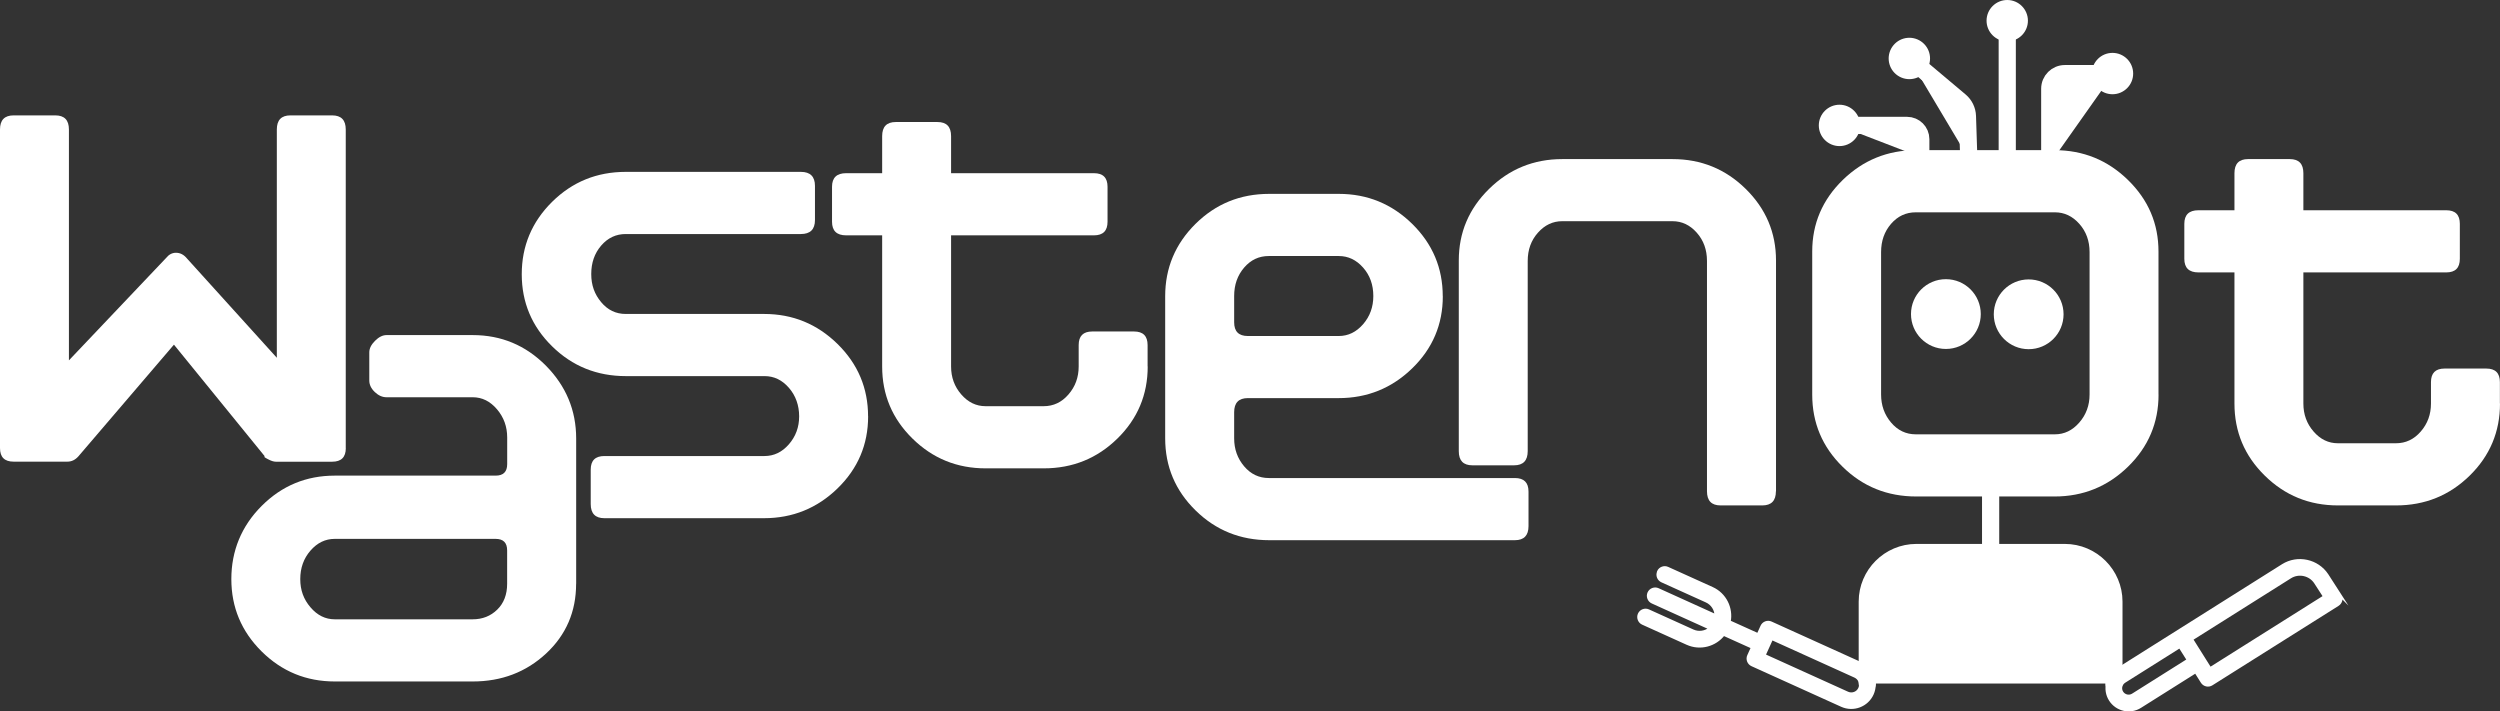 <?xml version="1.0" encoding="UTF-8"?><svg id="Layer_2" xmlns="http://www.w3.org/2000/svg" fill="#FFFFFF" viewBox="0 0 436.37 124.17"><rect x="0" y="0" width="436.37" height="124.17" fill="#333333" stroke="none"/><g id="Layer_1-2"><path d="m60.36,78.22c0,1.58-.79,2.37-2.37,2.37h-9.85c-.37,0-.84-.15-1.41-.46-.58-.3-.75-.46-.5-.46l-15.87-19.51-16.69,19.51c-.55.61-1.18.91-1.91.91H2.37c-1.58,0-2.37-.79-2.37-2.37V22.6c0-1.64.79-2.46,2.37-2.46h7.29c1.58,0,2.37.82,2.37,2.46v40.3l16.96-17.87c.49-.61,1.06-.91,1.73-.91.73,0,1.37.33,1.92,1l15.68,17.33V22.6c0-1.64.79-2.46,2.37-2.46h7.29c1.58,0,2.37.82,2.37,2.46v55.62Z" stroke-width="0"/><path d="m100.56,101.9c0,4.86-1.75,8.92-5.24,12.17-3.5,3.25-7.77,4.88-12.81,4.88h-24.07c-4.99,0-9.24-1.75-12.77-5.24-3.53-3.5-5.29-7.71-5.29-12.63s1.76-9.24,5.29-12.77,7.78-5.29,12.77-5.29h28.08c1.34,0,2.01-.67,2.01-2.01v-4.65c0-1.88-.59-3.52-1.78-4.92-1.19-1.4-2.6-2.1-4.24-2.1h-15.04c-.73,0-1.41-.3-2.05-.91-.64-.61-.96-1.28-.96-2.01v-4.92c0-.67.33-1.34,1-2.01s1.34-1,2.01-1h15.04c4.98,0,9.24,1.78,12.77,5.33,3.52,3.56,5.29,7.8,5.29,12.72v25.35Zm-12.04,0v-5.83c0-1.34-.67-2.01-2.01-2.01h-28.08c-1.64,0-3.05.68-4.24,2.05-1.19,1.37-1.78,3.03-1.78,4.97s.59,3.53,1.78,4.92c1.19,1.4,2.6,2.1,4.24,2.1h24.07c1.7,0,3.13-.56,4.29-1.69,1.15-1.12,1.73-2.63,1.73-4.51Z" stroke-width="0"/><path d="m151.53,72.67c0,4.92-1.78,9.12-5.34,12.58-3.56,3.46-7.84,5.2-12.84,5.2h-27.86c-1.58,0-2.38-.82-2.38-2.46v-6.02c0-1.58.79-2.37,2.38-2.37h27.95c1.65,0,3.07-.68,4.26-2.05,1.19-1.37,1.79-2.99,1.79-4.88s-.59-3.6-1.78-4.97c-1.19-1.37-2.6-2.05-4.25-2.05h-24.21c-5.06,0-9.35-1.73-12.88-5.2-3.53-3.46-5.3-7.66-5.3-12.58s1.76-9.13,5.29-12.63c3.53-3.49,7.81-5.24,12.86-5.24h30.57c1.64,0,2.46.82,2.46,2.44v5.97c0,1.63-.82,2.44-2.46,2.44h-30.57c-1.7,0-3.13.67-4.29,2.02-1.16,1.35-1.73,3-1.73,4.96s.58,3.53,1.73,4.91c1.15,1.38,2.58,2.06,4.29,2.06h24.16c4.98,0,9.25,1.75,12.81,5.24,3.56,3.5,5.33,7.71,5.33,12.63Z" stroke-width="0"/><path d="m200.33,63.97c0,4.92-1.76,9.12-5.29,12.58-3.53,3.46-7.81,5.2-12.86,5.2h-10.14c-4.99,0-9.24-1.73-12.77-5.2-3.53-3.46-5.29-7.66-5.29-12.58v-22.89h-6.29c-1.64,0-2.46-.79-2.46-2.37v-6.11c0-1.58.82-2.37,2.46-2.37h6.29v-6.47c0-1.64.79-2.46,2.37-2.46h7.29c1.58,0,2.37.82,2.37,2.46v6.47h24.94c1.58,0,2.37.79,2.37,2.37v6.11c0,1.58-.79,2.37-2.37,2.37h-24.94v22.89c0,1.89.59,3.51,1.78,4.88,1.19,1.37,2.6,2.05,4.24,2.05h10.14c1.7,0,3.15-.68,4.33-2.05,1.19-1.37,1.78-2.99,1.78-4.88v-3.74c0-1.58.79-2.37,2.37-2.37h7.29c1.58,0,2.37.79,2.37,2.37v3.74Z" stroke-width="0"/><path d="m436.37,70.44c0,4.92-1.76,9.12-5.29,12.58-3.53,3.46-7.81,5.2-12.86,5.2h-10.14c-4.99,0-9.24-1.73-12.77-5.2-3.53-3.46-5.29-7.66-5.29-12.58v-22.89h-6.29c-1.64,0-2.46-.79-2.46-2.37v-6.11c0-1.58.82-2.37,2.46-2.37h6.29v-6.47c0-1.64.79-2.46,2.37-2.46h7.29c1.58,0,2.37.82,2.37,2.46v6.47h24.94c1.58,0,2.37.79,2.37,2.37v6.11c0,1.58-.79,2.37-2.37,2.37h-24.94v22.89c0,1.89.59,3.51,1.78,4.88,1.19,1.37,2.6,2.05,4.24,2.05h10.14c1.7,0,3.15-.68,4.33-2.05,1.19-1.37,1.78-2.99,1.78-4.88v-3.74c0-1.58.79-2.37,2.37-2.37h7.29c1.58,0,2.37.79,2.37,2.37v3.74Z" stroke-width="0"/><path d="m251.84,51.71c0,4.92-1.78,9.12-5.34,12.58-3.56,3.46-7.84,5.2-12.84,5.2h-15.86c-1.58,0-2.38.82-2.38,2.46v4.56c0,1.89.58,3.51,1.74,4.88,1.16,1.37,2.6,2.05,4.31,2.05h42.95c1.59,0,2.38.79,2.38,2.37v6.02c0,1.64-.79,2.46-2.38,2.46h-42.86c-5.06,0-9.35-1.73-12.88-5.2-3.53-3.46-5.3-7.66-5.3-12.58v-24.8c0-4.92,1.76-9.13,5.29-12.63,3.53-3.49,7.81-5.24,12.86-5.24h12.16c4.98,0,9.25,1.75,12.81,5.24,3.56,3.5,5.33,7.71,5.33,12.63Zm-12.13-.04c0-1.96-.59-3.61-1.78-4.96-1.19-1.35-2.61-2.02-4.25-2.02h-12.22c-1.71,0-3.14.67-4.3,2.02-1.16,1.35-1.74,3-1.74,4.96v4.59c0,1.59.79,2.39,2.38,2.39h15.88c1.65,0,3.06-.69,4.25-2.06,1.19-1.38,1.78-3.01,1.78-4.91Z" stroke-width="0"/><path d="m309.98,85.76c0,1.64-.79,2.46-2.37,2.46h-7.29c-1.58,0-2.37-.82-2.37-2.47v-40.2c0-1.95-.59-3.59-1.78-4.93-1.18-1.34-2.6-2.01-4.24-2.01h-19.25c-1.64,0-3.05.67-4.24,2.01-1.19,1.34-1.78,2.98-1.78,4.93v33.2c0,1.64-.79,2.47-2.37,2.47h-7.29c-1.58,0-2.37-.82-2.37-2.46v-33.3c0-4.86,1.76-9.03,5.29-12.49,3.52-3.46,7.78-5.2,12.77-5.2h19.25c4.98,0,9.24,1.73,12.77,5.2,3.52,3.46,5.29,7.63,5.29,12.49v40.3Z" stroke-width="0"/><path d="m376.77,68.88c0,4.92-1.78,9.12-5.33,12.58s-7.83,5.2-12.81,5.2h-24.16c-5.05,0-9.33-1.73-12.86-5.2-3.53-3.46-5.29-7.66-5.29-12.58v-24.98c0-4.86,1.78-9.03,5.33-12.49,3.56-3.46,7.83-5.2,12.81-5.2h24.16c4.98,0,9.25,1.73,12.81,5.2s5.33,7.63,5.33,12.49v24.98Zm-12.04-.02v-24.86c0-1.95-.6-3.59-1.79-4.93-1.19-1.34-2.61-2.01-4.26-2.01h-24.29c-1.71,0-3.15.67-4.31,2.01-1.16,1.34-1.74,2.98-1.74,4.93v24.86c0,1.89.58,3.52,1.74,4.89,1.16,1.37,2.6,2.06,4.31,2.06h24.29c1.65,0,3.07-.69,4.26-2.06,1.19-1.37,1.79-3,1.79-4.89Z" stroke-width="0"/><circle cx="339.65" cy="54.82" r="4.09" fill="#FFFFFF" stroke="#FFFFFF" stroke-miterlimit="10" stroke-width="4"/><circle cx="354.1" cy="54.86" r="4.09" fill="#FFFFFF" stroke="#FFFFFF" stroke-miterlimit="10" stroke-width="4"/><line x1="350.36" y1="28.89" x2="350.36" y2="3.43" fill="#FFFFFF" stroke="#FFFFFF" stroke-miterlimit="10" stroke-width="3"/><path d="m353.97,3.61c0-1.99-1.62-3.61-3.61-3.61s-3.61,1.62-3.61,3.61,1.62,3.61,3.61,3.61,3.61-1.62,3.61-3.61Z" stroke-width="0"/><path d="m357.78,28.6v-13.11c0-1.46,1.18-2.64,2.64-2.64h8.48" fill="#FFFFFF" stroke="#FFFFFF" stroke-miterlimit="10" stroke-width="3"/><circle cx="368.73" cy="12.84" r="3.61" stroke-width="0"/><path d="m335.27,27.43v-3.14c0-1.33-1.08-2.4-2.4-2.4h-11.97" fill="#FFFFFF" stroke="#FFFFFF" stroke-miterlimit="10" stroke-width="3"/><path d="m321.08,18.28c-1.99,0-3.61,1.62-3.61,3.61s1.62,3.61,3.61,3.61,3.61-1.62,3.61-3.61-1.62-3.61-3.61-3.61Z" stroke-width="0"/><path d="m343.65,27.72l-.24-7.44c-.03-1.02-.5-1.98-1.28-2.64l-8.99-7.56" fill="#FFFFFF" stroke="#FFFFFF" stroke-miterlimit="10" stroke-width="3"/><path d="m335.6,7.44c-1.53-1.28-3.8-1.09-5.09.44-1.28,1.53-1.09,3.8.44,5.09,1.53,1.28,3.8,1.09,5.09-.44,1.28-1.53,1.09-3.8-.44-5.09Z" stroke-width="0"/><path d="m289.49,99.81c-.28.61,0,1.33.6,1.6l7.76,3.51c1.04.47,1.66,1.49,1.67,2.56l-10.11-4.58c-.61-.28-1.33,0-1.6.6s0,1.33.6,1.6l10.11,4.58c-.82.69-1.99.9-3.03.43l-7.76-3.51c-.61-.28-1.33,0-1.6.6s0,1.33.6,1.6l7.76,3.51c2.27,1.03,4.9.31,6.36-1.59l5.03,2.27-.66,1.46c-.28.61,0,1.33.6,1.6l15.66,7.09c2.02.91,4.41.01,5.32-2.01s.01-4.41-2.01-5.32l-15.66-7.09c-.61-.28-1.33,0-1.6.6l-.66,1.46-5.03-2.27c.46-2.35-.73-4.8-3-5.82l-7.76-3.51c-.61-.28-1.33,0-1.6.6h0Zm19.76,11.65l14.55,6.59c.8.36,1.16,1.31.8,2.12s-1.31,1.16-2.12.8l-14.55-6.59,1.32-2.91h0Z" stroke="#FFFFFF" stroke-miterlimit="10" stroke-width=".5"/><path d="m408.44,103.87h0s-2.26-3.51-2.26-3.51c-1.68-2.54-5.14-3.29-7.72-1.67l-28.93,18.22c-1.77,1.12-2.31,3.47-1.19,5.24s3.47,2.31,5.24,1.19l9.67-6.09,1.12,1.78c.36.57,1.1.74,1.67.38l22.02-13.87c.27-.17.47-.45.54-.76.07-.31.01-.64-.16-.91h0Zm-36.16,17.42c-.64.4-1.49.21-1.9-.43s-.21-1.49.43-1.9l9.67-6.09,1.47,2.33-9.67,6.09h0Zm13.49-4.58l-3.23-5.14,17.21-10.84c1.47-.93,3.45-.5,4.4.94l1.59,2.46-19.96,12.57h0Z" stroke="#fff" stroke-miterlimit="10" stroke-width=".5"/><line x1="347.46" y1="78.27" x2="347.46" y2="97.78" fill="#FFFFFF" stroke="#FFFFFF" stroke-miterlimit="10" stroke-width="3"/><path d="m325.93,119.31v-14.3c0-4.72,3.86-8.57,8.57-8.57h25.91c4.72,0,8.57,3.86,8.57,8.57v14.3" fill="#FFFFFF" stroke="#FFFFFF" stroke-linecap="round" stroke-miterlimit="10" stroke-width="3"/></g></svg>